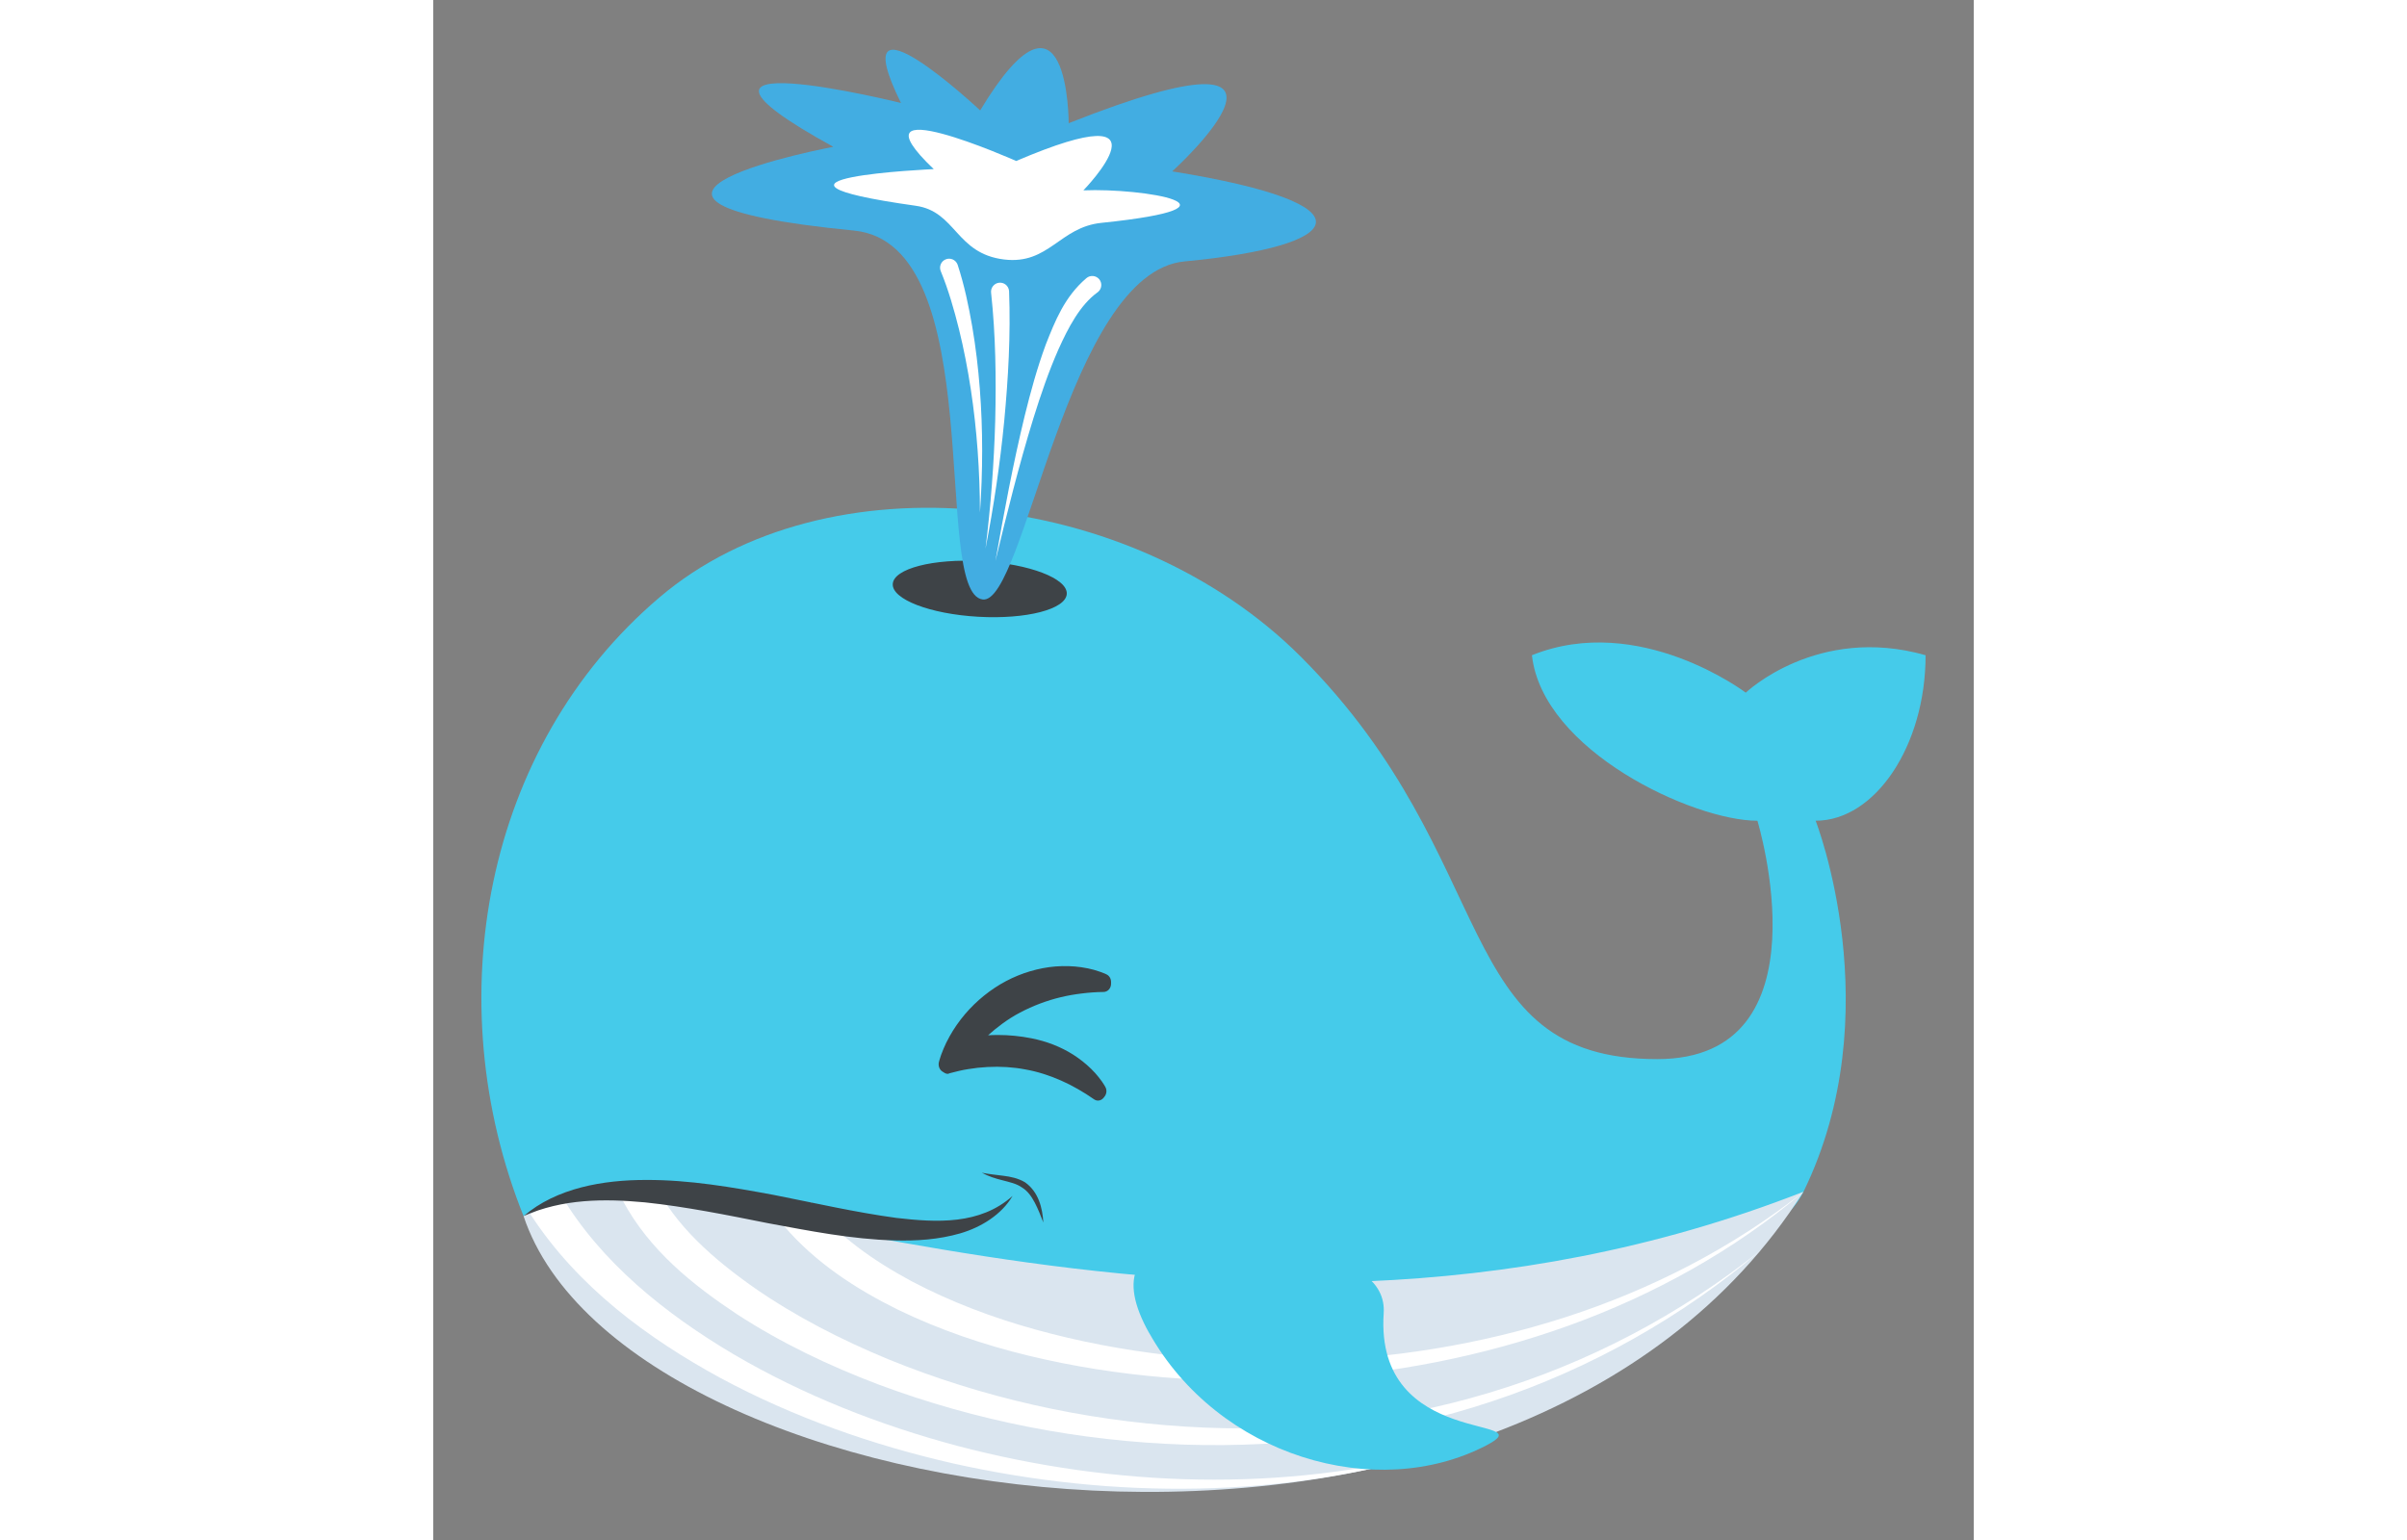 <svg width="100px" xmlns="http://www.w3.org/2000/svg" viewBox="0 0 64 64" enable-background="new 0 0 64 64"><rect x="0" y="0" width="64" height="64" fill="#808080" stroke="none"/><path fill="#45cbea" d="m62 27.23c-4.504-1.281-7.471 1.556-7.471 1.556s-4.424-3.352-8.884-1.556c.439 3.976 6.713 6.879 9.368 6.879 0 0 3.02 9.906-4.16 9.906-8.672 0-6.356-8.25-14.787-16.701-7.05-7.07-19.732-8.387-26.667-2.488-7.307 6.213-9.229 16.772-5.647 25.715 0 0 15.596 1.672 17.246 3.285 0 0 32.58 2.563 35.928-4.297 3.633-7.44.506-15.421.506-15.421 2.464.001 4.568-3.105 4.568-6.878"/><path fill="#dae5ef" d="m3.752 50.54c4.215 12.66 41.12 18.09 53.17-1.012-24.926 9.768-48.07-2.961-53.17 1.012"/><g fill="#fff"><path d="m15.706 49.973c1.098 1.385 2.587 2.426 4.188 3.285 1.611.848 3.342 1.501 5.12 1.994 3.561.985 7.296 1.395 11.02 1.311 3.722-.085 7.444-.674 11-1.821 3.555-1.148 6.942-2.879 9.892-5.214-2.869 2.432-6.218 4.289-9.771 5.568-3.556 1.279-7.311 2-11.09 2.217-3.784.21-7.612-.076-11.33-.972-1.857-.45-3.686-1.067-5.431-1.913-1.727-.852-3.429-1.95-4.73-3.477l1.137-.978"/><path d="m9.192 49.18c.854 1.757 2.464 3.158 4.157 4.347 1.715 1.188 3.601 2.154 5.55 2.96 3.91 1.596 8.105 2.537 12.345 2.8 4.237.263 8.539-.173 12.625-1.406 4.087-1.223 7.942-3.248 11.291-5.931-3.269 2.778-7.083 4.932-11.178 6.288-4.094 1.367-8.448 1.939-12.773 1.798-4.328-.143-8.642-.975-12.722-2.502-2.035-.772-4.02-1.715-5.869-2.917-1.819-1.208-3.639-2.648-4.756-4.741l1.33-.696"/><path d="m5.305 49.661c1.661 2.789 4.323 4.935 7.185 6.628 2.884 1.69 6.04 2.936 9.298 3.803 6.511 1.708 13.506 1.95 20.09.193-6.52 1.998-13.587 2.029-20.271.535-3.345-.762-6.619-1.91-9.672-3.551-3.02-1.646-5.936-3.787-7.897-6.804l1.264-.804"/></g><path fill="#45cbea" d="m29.74 55.39c2.873 5.132 9.436 7.06 14.01 4.679 2.459-1.281-4.643.195-4.264-5.493.174-2.601-4.88-2.907-7.659-2.907s-3.366 1.441-2.09 3.721"/><g fill="#3e4347"><path d="m22.79 48.736c.3.063.596.087.896.128.298.037.616.101.903.273.563.4.722 1.075.757 1.668-.11-.284-.221-.566-.355-.824-.136-.258-.302-.494-.537-.634-.225-.159-.514-.219-.805-.296-.293-.072-.591-.166-.859-.315"/><path d="m3.752 50.54c1.373-1.176 3.318-1.505 5.091-1.503 1.806-.006 3.567.301 5.292.62 1.723.339 3.418.729 5.108.958 1.658.19 3.469.299 4.825-.914-.453.772-1.3 1.302-2.182 1.558-.89.256-1.813.316-2.714.291-1.807-.048-3.548-.399-5.266-.716-1.714-.342-3.409-.685-5.108-.865-1.691-.157-3.421-.156-5.05.571"/><ellipse transform="matrix(.998.057-.057.998 1.435-1.257)" cx="22.711" cy="24.487" rx="3.622" ry="1.158"/></g><path fill="#42ade2" d="m30.703 7.12c0 0 7.269-6.583-4.304-2 0 0 .011-6.648-3.677-.532 0 0-5.831-5.459-3.291-.309 0 0-11.138-2.756-2.81 1.823 0 0-11.908 2.23.862 3.481 5.682.558 3.182 15.07 5.346 15.331 1.751.211 3.512-13.594 8.384-14.05 6.744-.637 7.973-2.373-.51-3.741"/><g fill="#fff"><path d="m27.01 7.911c0 0 4.02-4.132-2.791-1.221 0 0-7.06-3.132-3.427.338 0 0-8.796.39-.75 1.523 1.687.237 1.657 1.989 3.674 2.233 1.857.224 2.306-1.344 4.04-1.522 6.487-.672 1.718-1.455-.743-1.351"/><path d="m23.354 23.324c.358-2.02.731-4.04 1.217-6.04.246-1 .519-1.996.88-2.975.381-.963.776-1.976 1.684-2.75.157-.134.395-.116.529.042.135.158.115.395-.042.529-.008.006-.015.012-.022.017l-.016.012c-.715.521-1.204 1.458-1.611 2.361-.407.922-.736 1.889-1.04 2.863-.603 1.953-1.098 3.945-1.579 5.938"/><path d="m22.713 21.303c-.006-1.716-.123-3.429-.379-5.115-.128-.843-.289-1.68-.492-2.504-.203-.817-.444-1.65-.751-2.398l-.007-.017c-.079-.192.013-.412.205-.49.191-.079.411.013.489.205.004.008.007.018.01.026.282.864.454 1.701.604 2.561.146.855.247 1.715.314 2.575.134 1.721.126 3.445.007 5.157"/><path d="m22.944 22.798c.217-1.77.354-3.546.403-5.323.043-1.771.017-3.563-.17-5.295l-.002-.016c-.022-.206.127-.392.333-.414.206-.022.391.126.413.333.001.009.002.018.002.026.068 1.824-.034 3.604-.202 5.389-.173 1.782-.436 3.55-.777 5.3"/></g><path fill="#3e4347" d="m21.01 44.13l.017-.066c.002-.006.004-.011.005-.016l.063-.196c.002-.003.002-.006.003-.01.037-.102.072-.189.105-.267.066-.159.148-.326.251-.511.176-.315.388-.622.636-.915.479-.563 1.068-1.038 1.704-1.375.642-.34 1.354-.552 2.06-.61.366-.027.725-.018 1.068.032.194.028.366.065.521.107.08.022.163.049.262.083.005.001.008.002.011.004l.181.069c.006.003.012.005.016.007l.058.028c.114.053.189.176.189.313v.078c0 .185-.137.335-.307.339-.306.003-.607.025-.903.062-.304.036-.601.088-.885.157-.577.138-1.145.353-1.684.636-.529.277-.986.636-1.33.945.127-.007.264-.012.408-.012.463 0 .932.046 1.389.137.644.127 1.229.357 1.745.684.271.175.516.368.733.581.123.121.229.236.313.345.046.058.093.116.146.192.001.003.003.007.006.011l.093.141c.003.004.004.008.008.014l.028.049c.071.123.062.283-.024.396l-.039.052c-.062.081-.149.124-.239.124-.059 0-.117-.019-.169-.056-.219-.152-.441-.295-.663-.42-.232-.134-.466-.253-.697-.354-.496-.22-.996-.377-1.493-.465-.496-.095-1.027-.13-1.573-.1-.26.013-.527.042-.798.087-.253.038-.515.105-.773.172-.024.009-.052.025-.077.025h-.001c-.086 0-.15-.05-.224-.098-.124-.079-.18-.251-.14-.399"/></svg>